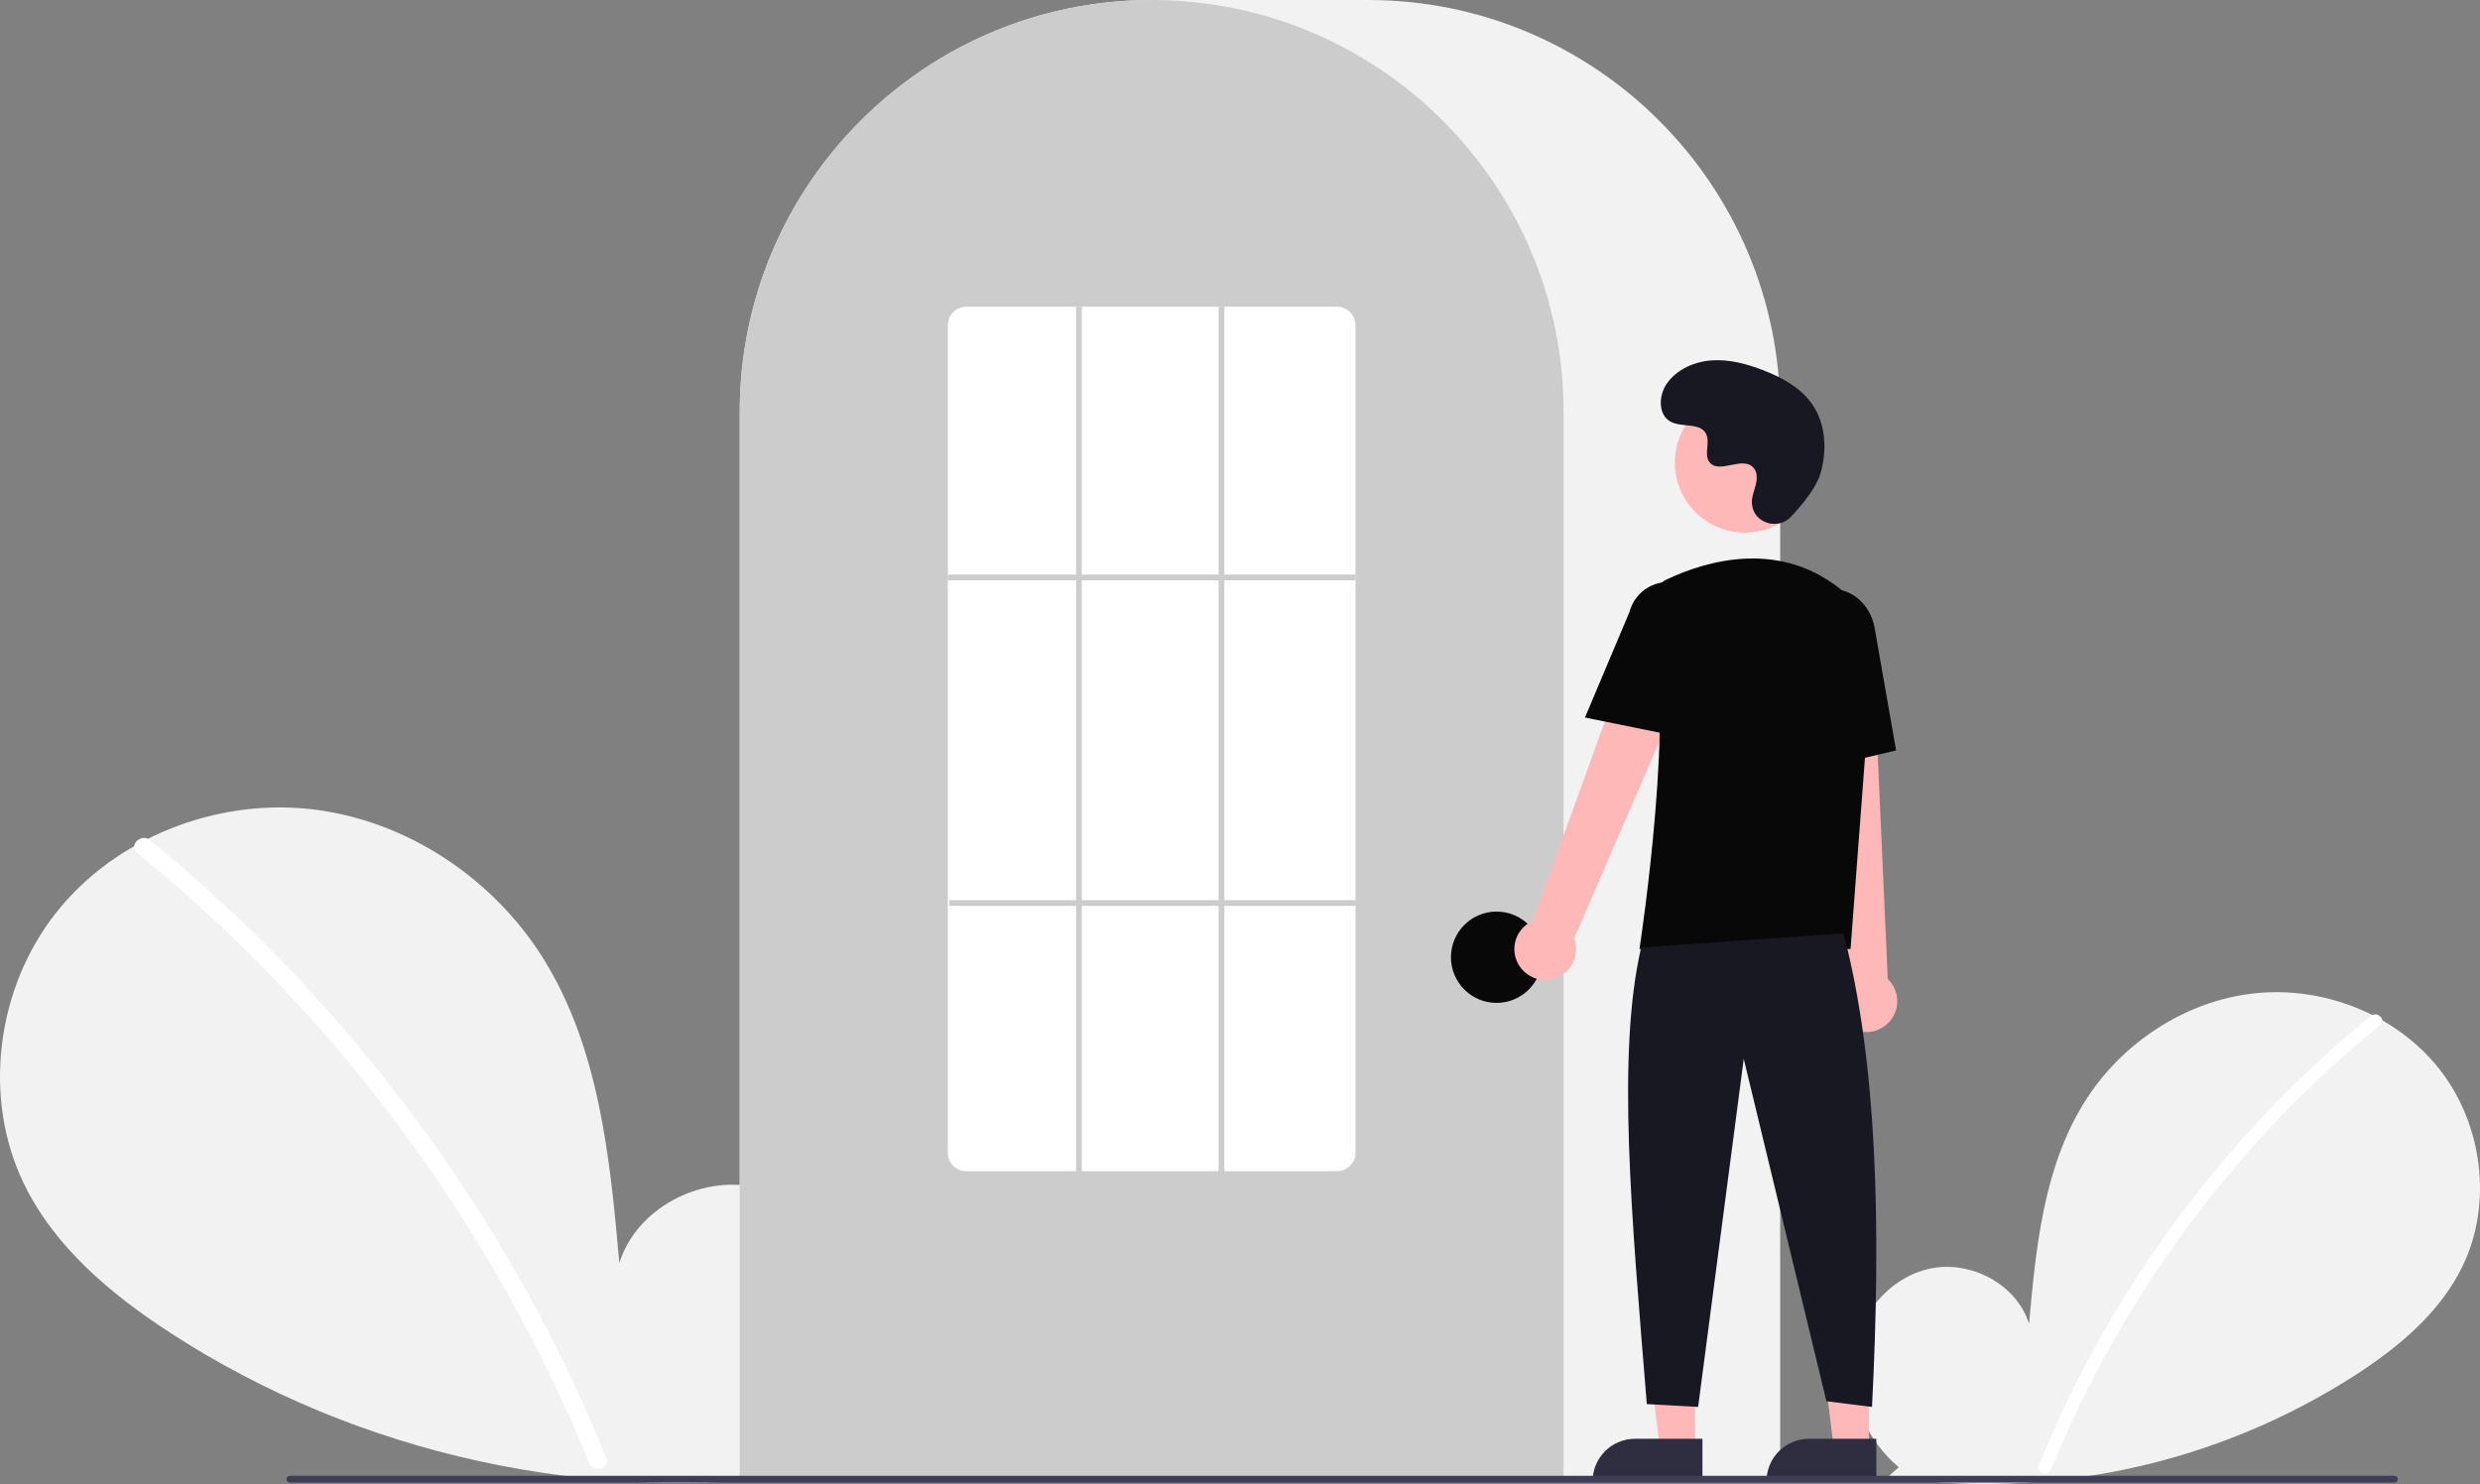 <svg width="630" height="377" viewBox="0 0 630 377" fill="none" xmlns="http://www.w3.org/2000/svg">
<rect x="0" y="0" width="630" height="377" fill="#808080" stroke="none"/>
<g clip-path="url(#clip0_23_78)">
<path d="M482.343 372.737C474.277 365.915 469.378 355.139 470.663 344.648C471.948 334.157 479.905 324.513 490.228 322.285C500.55 320.057 512.317 326.224 515.452 336.317C517.178 316.858 519.166 296.585 529.502 280.014C538.861 265.01 555.07 254.273 572.638 252.353C590.205 250.432 608.702 257.686 619.658 271.565C630.614 285.444 633.297 305.62 625.623 321.554C619.971 333.292 609.556 342.028 598.644 349.134C563.385 371.906 521.095 381.166 479.557 375.211L482.343 372.737Z" fill="#F2F2F2"/>
<path d="M602.286 258.088C587.79 269.906 574.492 283.123 562.584 297.549C543.948 320.047 528.867 345.272 517.867 372.344C517.062 374.319 520.266 375.179 521.062 373.226C539.06 329.227 567.791 290.448 604.629 260.433C606.283 259.085 603.926 256.751 602.286 258.088Z" fill="white"/>
<path d="M202.807 370.883C213.885 361.514 220.614 346.712 218.85 332.303C217.085 317.894 206.155 304.647 191.977 301.588C177.8 298.528 161.638 306.998 157.332 320.86C154.962 294.134 152.231 266.288 138.034 243.528C125.18 222.92 102.916 208.174 78.787 205.536C54.658 202.898 29.253 212.861 14.205 231.924C-0.844 250.986 -4.528 278.699 6.011 300.584C13.775 316.706 28.08 328.704 43.067 338.465C90.881 369.607 150.195 382.595 206.633 374.281" fill="#F2F2F2"/>
<path d="M38.066 213.414C57.975 229.645 76.24 247.799 92.596 267.612C108.955 287.405 123.357 308.74 135.6 331.316C142.443 343.98 148.59 357.009 154.015 370.344C155.121 373.057 150.72 374.238 149.626 371.555C140.019 348.045 128.132 325.535 114.137 304.346C100.21 283.234 84.27 263.524 66.54 245.493C56.512 235.299 45.932 225.665 34.847 216.635C32.575 214.783 35.812 211.577 38.066 213.414Z" fill="white"/>
<path d="M452.224 376.175H187.914V104.735C187.914 46.984 234.854 0 292.552 0H347.586C405.284 0 452.224 46.984 452.224 104.735V376.175Z" fill="#F2F2F2"/>
<path d="M397.19 376.175H187.914V104.735C187.856 82.606 194.857 61.036 207.897 43.166C208.378 42.511 208.857 41.863 209.352 41.223C215.659 32.943 223.165 25.651 231.622 19.587C232.099 19.239 232.579 18.897 233.066 18.555C240.142 13.654 247.797 9.647 255.856 6.626C256.335 6.444 256.822 6.262 257.309 6.088C264.598 3.485 272.153 1.701 279.836 0.771C280.312 0.706 280.801 0.655 281.29 0.604C288.777 -0.197 296.328 -0.197 303.815 0.604C304.302 0.655 304.791 0.706 305.273 0.772C312.954 1.702 320.508 3.485 327.794 6.088C328.282 6.262 328.769 6.444 329.249 6.626C337.208 9.609 344.773 13.556 351.774 18.38C352.261 18.714 352.747 19.056 353.227 19.398C357.967 22.785 362.42 26.558 366.539 30.679C369.843 33.984 372.921 37.508 375.754 41.225C376.246 41.863 376.726 42.511 377.206 43.165C390.246 61.035 397.247 82.605 397.19 104.735V376.175Z" fill="#CCCCCC"/>
<path d="M380.172 254.77C386.571 254.77 391.759 249.577 391.759 243.173C391.759 236.768 386.571 231.576 380.172 231.576C373.774 231.576 368.586 236.768 368.586 243.173C368.586 249.577 373.774 254.77 380.172 254.77Z" fill="#080808"/>
<path d="M430.572 368.045H421.694L417.47 333.77L430.573 333.771L430.572 368.045Z" fill="#FFB8B8"/>
<path d="M415.352 365.505H432.474V376.296H404.572C404.572 374.879 404.851 373.476 405.393 372.166C405.934 370.857 406.729 369.668 407.73 368.666C408.731 367.664 409.919 366.869 411.227 366.327C412.535 365.785 413.937 365.505 415.352 365.505Z" fill="#2F2E41"/>
<path d="M474.744 368.045H465.866L461.642 333.77L474.746 333.771L474.744 368.045Z" fill="#FFB8B8"/>
<path d="M459.525 365.505H476.646V376.296H448.745C448.745 374.879 449.023 373.476 449.565 372.166C450.107 370.857 450.901 369.668 451.902 368.666C452.903 367.664 454.091 366.869 455.399 366.327C456.707 365.785 458.109 365.505 459.525 365.505Z" fill="#2F2E41"/>
<path d="M386.036 245.47C385.398 244.528 384.973 243.458 384.792 242.334C384.612 241.21 384.68 240.06 384.991 238.965C385.302 237.87 385.85 236.857 386.595 235.997C387.34 235.137 388.264 234.451 389.302 233.987L419.481 150.731L434.331 158.842L399.874 238.405C400.537 240.203 400.518 242.182 399.82 243.967C399.123 245.752 397.796 247.218 396.09 248.089C394.384 248.96 392.419 249.175 390.566 248.692C388.713 248.209 387.101 247.063 386.036 245.47Z" fill="#FFB8B8"/>
<path d="M470.209 261.114C469.223 260.548 468.372 259.772 467.717 258.841C467.063 257.911 466.62 256.847 466.42 255.727C466.22 254.606 466.269 253.455 466.561 252.355C466.854 251.255 467.384 250.233 468.114 249.36L458.765 161.29L475.665 162.062L479.55 248.692C480.934 250.016 481.784 251.803 481.939 253.714C482.094 255.624 481.544 257.525 480.392 259.056C479.241 260.587 477.568 261.642 475.692 262.022C473.815 262.401 471.864 262.078 470.209 261.114Z" fill="#FFB8B8"/>
<path d="M443.249 135.31C453.072 135.31 461.035 127.339 461.035 117.508C461.035 107.676 453.072 99.706 443.249 99.706C433.426 99.706 425.464 107.676 425.464 117.508C425.464 127.339 433.426 135.31 443.249 135.31Z" fill="#FFB8B8"/>
<path d="M470.096 241.084H416.475L416.54 240.667C416.636 240.042 426.096 178.015 419.119 157.723C418.419 155.729 418.481 153.546 419.292 151.594C420.103 149.643 421.607 148.061 423.514 147.152C433.487 142.452 452.63 136.664 468.788 150.711C471.165 152.812 473.022 155.438 474.211 158.381C475.4 161.324 475.888 164.504 475.638 167.668L470.096 241.084Z" fill="#080808"/>
<path d="M426.774 187.182L402.634 182.28L413.949 155.44C414.626 152.841 416.306 150.616 418.62 149.254C420.933 147.893 423.692 147.505 426.291 148.177C428.889 148.848 431.116 150.524 432.482 152.836C433.848 155.149 434.242 157.909 433.577 160.512L426.774 187.182Z" fill="#080808"/>
<path d="M457.692 196.284L456.24 162.985C455.14 156.725 458.72 150.808 464.226 149.841C469.733 148.877 475.111 153.218 476.216 159.524L481.671 190.638L457.692 196.284Z" fill="#080808"/>
<path d="M468.312 237.098C476.939 269.987 477.881 311.803 475.553 357.416L463.967 355.966L442.967 268.989L431.381 357.416L418.346 356.691C414.452 308.832 410.661 267.746 416.898 240.722L468.312 237.098Z" fill="#181823"/>
<path d="M454.968 131.265C451.65 134.803 445.488 132.904 445.056 128.071C445.022 127.696 445.024 127.318 445.063 126.944C445.286 124.803 446.522 122.859 446.226 120.599C446.159 120.036 445.95 119.5 445.618 119.041C442.974 115.497 436.767 120.626 434.272 117.418C432.742 115.451 434.54 112.354 433.366 110.155C431.816 107.253 427.226 108.685 424.348 107.096C421.145 105.328 421.337 100.409 423.445 97.418C426.016 93.769 430.524 91.823 434.975 91.542C439.427 91.261 443.848 92.466 448.004 94.087C452.727 95.929 457.409 98.475 460.315 102.631C463.849 107.685 464.189 114.48 462.422 120.39C461.347 123.985 457.677 128.377 454.968 131.265Z" fill="#181823"/>
<path d="M608.263 376.641H73.636C73.408 376.64 73.189 376.549 73.028 376.387C72.867 376.226 72.776 376.007 72.776 375.778C72.776 375.55 72.867 375.331 73.028 375.169C73.189 375.007 73.408 374.916 73.636 374.915H608.263C608.491 374.916 608.709 375.007 608.871 375.169C609.032 375.331 609.122 375.55 609.122 375.778C609.122 376.007 609.032 376.226 608.871 376.387C608.709 376.549 608.491 376.64 608.263 376.641Z" fill="#3F3D56"/>
<path d="M339.621 297.533H245.483C244.243 297.54 243.051 297.054 242.169 296.182C241.286 295.311 240.785 294.124 240.776 292.883V82.567C240.785 81.326 241.286 80.139 242.169 79.267C243.051 78.396 244.243 77.91 245.483 77.917H339.621C340.86 77.91 342.052 78.396 342.935 79.267C343.817 80.139 344.318 81.326 344.328 82.567V292.883C344.318 294.124 343.817 295.311 342.935 296.182C342.052 297.054 340.86 297.54 339.621 297.533Z" fill="white"/>
<path d="M344.328 145.969H240.776V147.418H344.328V145.969Z" fill="#CCCCCC"/>
<path d="M344.69 228.677H241.138V230.126H344.69V228.677Z" fill="#CCCCCC"/>
<path d="M274.81 77.917H273.362V298.258H274.81V77.917Z" fill="#CCCCCC"/>
<path d="M311.017 77.917H309.569V298.258H311.017V77.917Z" fill="#CCCCCC"/>
</g>
<defs>
<clipPath id="clip0_23_78">
<rect width="630" height="377" fill="white"/>
</clipPath>
</defs>
</svg>
